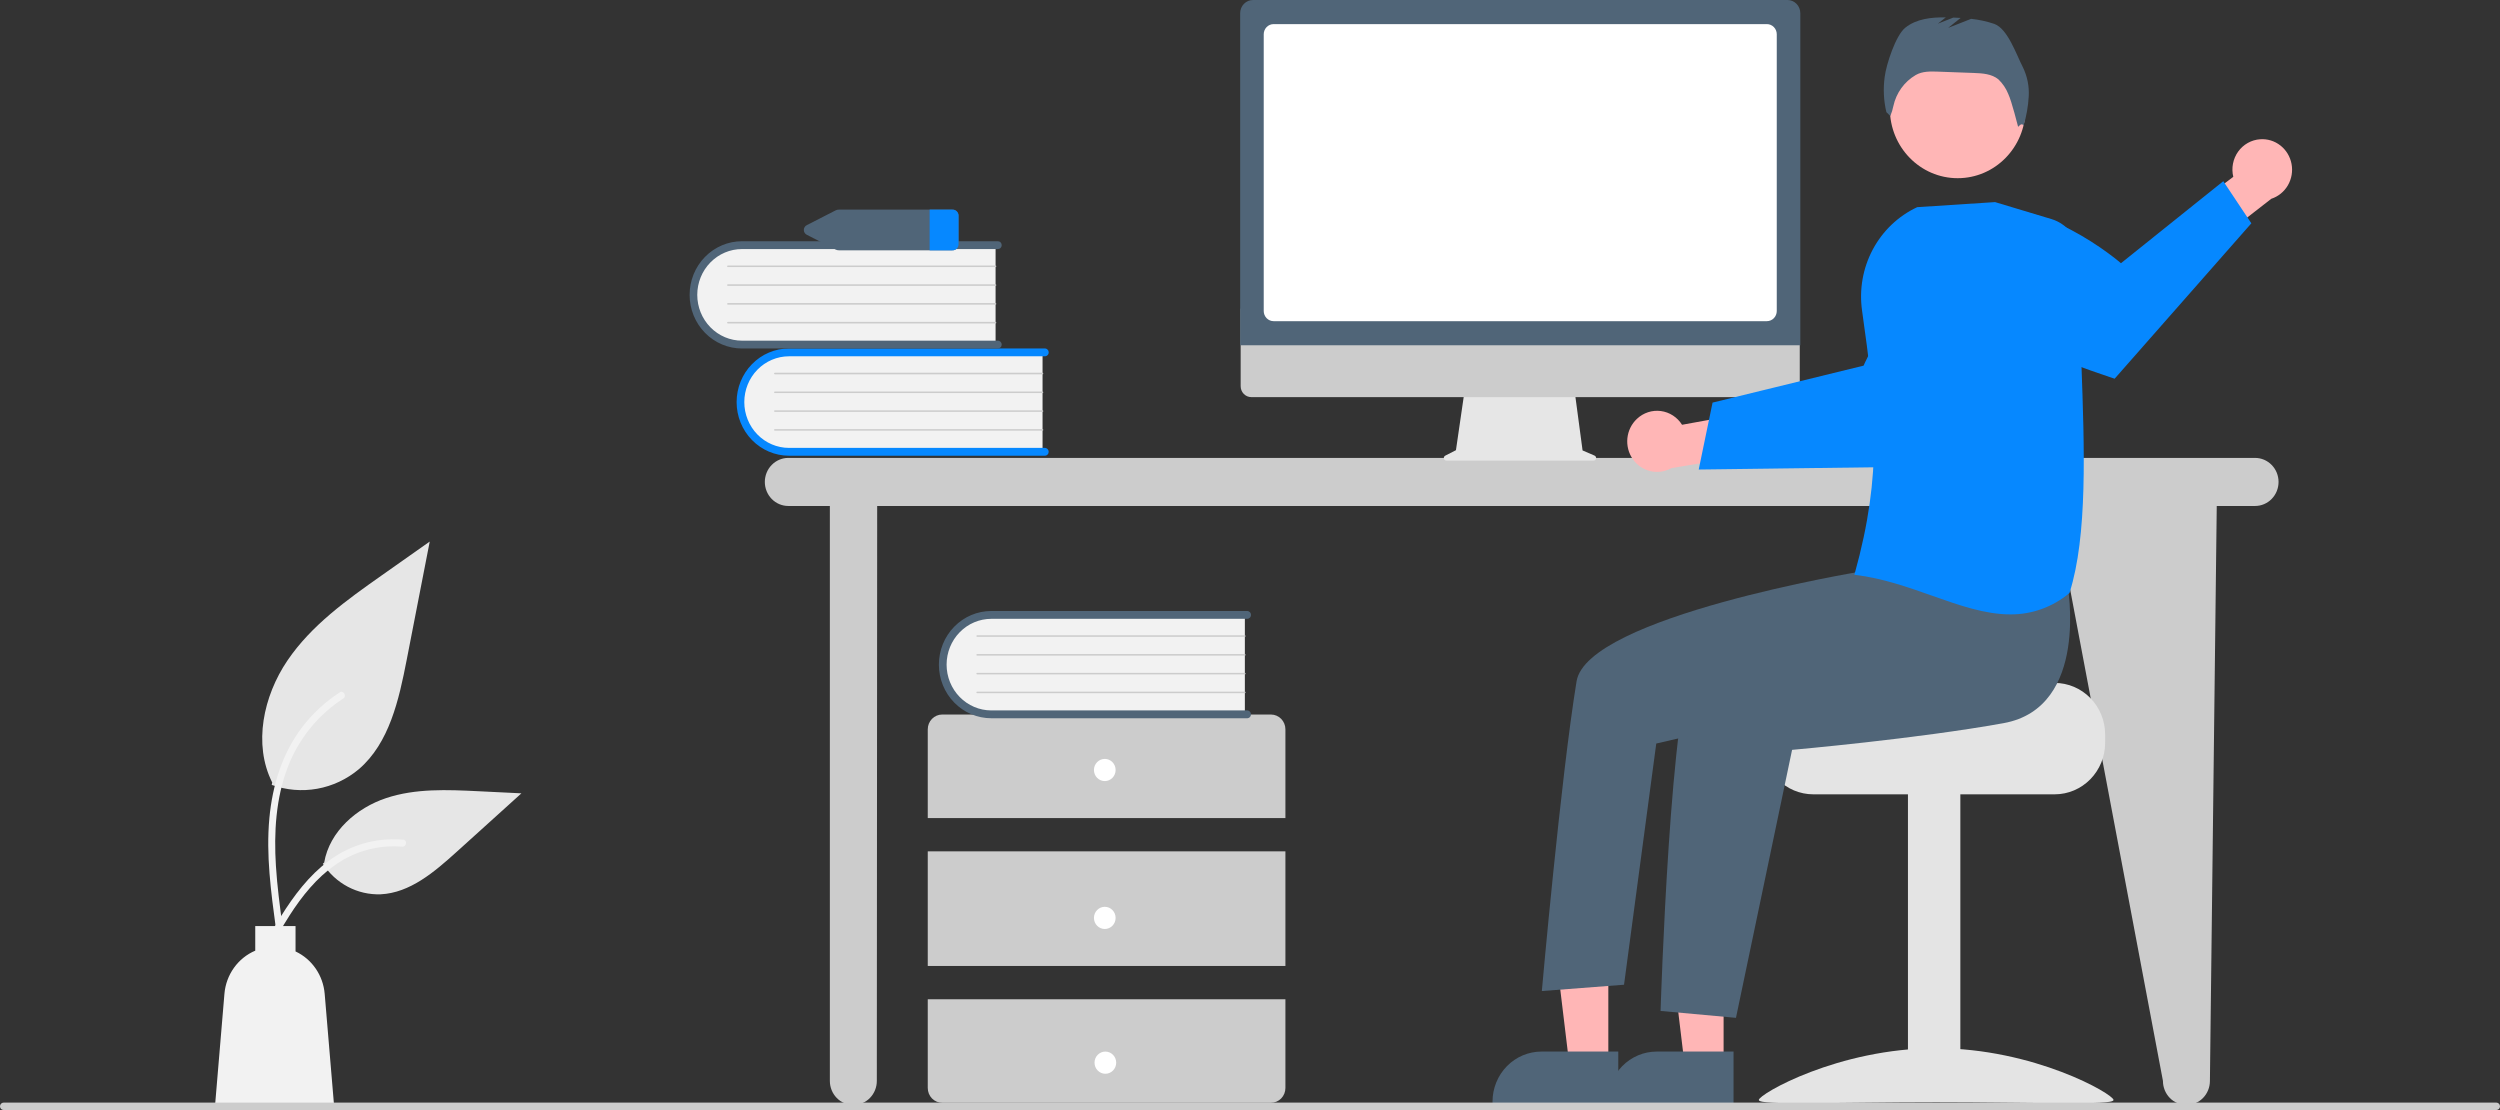<svg width="1000" height="444" viewBox="0 0 1000 444" fill="none" xmlns="http://www.w3.org/2000/svg">
<rect x="0" y="0" width="1000" height="444" fill="#333333" stroke="none"/>
<g clip-path="url(#clip0_304_40)">
<path d="M902.029 183.163H315.324C312.833 183.163 310.444 184.176 308.682 185.979C306.921 187.782 305.931 190.227 305.931 192.777C305.931 195.327 306.921 197.772 308.682 199.575C310.444 201.378 312.833 202.391 315.324 202.391H331.943V432.383C331.943 434.933 332.932 437.378 334.694 439.181C336.455 440.984 338.845 441.997 341.336 441.997C343.827 441.997 346.216 440.984 347.978 439.181C349.739 437.378 350.729 434.933 350.729 432.383L350.872 202.391H821.762L865.18 432.383C865.18 434.933 866.169 437.378 867.931 439.181C869.692 440.984 872.082 441.997 874.573 441.997C877.064 441.997 879.453 440.984 881.215 439.181C882.976 437.378 883.966 434.933 883.966 432.383L886.699 202.391H902.029C904.521 202.391 906.91 201.378 908.671 199.575C910.433 197.772 911.422 195.327 911.422 192.777C911.422 190.227 910.433 187.782 908.671 185.979C906.91 184.176 904.521 183.163 902.029 183.163V183.163Z" fill="#CCCCCC"/>
<path d="M417.022 140.325V181.037H317.365C314.754 181.13 312.149 180.696 309.702 179.759C307.254 178.822 305.011 177.4 303.099 175.576C301.188 173.751 299.647 171.56 298.564 169.125C297.48 166.691 296.876 164.063 296.785 161.389C296.694 158.716 297.119 156.051 298.034 153.546C298.95 151.04 300.338 148.744 302.121 146.788C303.904 144.832 306.045 143.255 308.423 142.146C310.801 141.037 313.37 140.418 315.982 140.325C316.443 140.309 316.904 140.309 317.365 140.325L417.022 140.325Z" fill="#F2F2F2"/>
<path d="M419.47 180.724C419.469 181.139 419.308 181.537 419.021 181.831C418.734 182.125 418.345 182.29 417.94 182.29H315.59C310.034 182.286 304.707 180.024 300.779 176.001C296.852 171.979 294.646 166.525 294.646 160.838C294.646 155.151 296.852 149.697 300.779 145.674C304.707 141.652 310.034 139.39 315.59 139.386H417.94C418.141 139.385 418.34 139.425 418.526 139.504C418.712 139.582 418.882 139.698 419.024 139.843C419.167 139.988 419.28 140.161 419.357 140.351C419.434 140.542 419.474 140.746 419.474 140.952C419.474 141.158 419.434 141.362 419.357 141.552C419.28 141.742 419.167 141.915 419.024 142.06C418.882 142.206 418.712 142.321 418.526 142.399C418.34 142.478 418.141 142.518 417.94 142.517H315.59C310.848 142.525 306.302 144.458 302.951 147.893C299.6 151.328 297.718 155.984 297.718 160.838C297.718 165.692 299.6 170.348 302.951 173.783C306.302 177.217 310.848 179.151 315.59 179.158H417.94C418.345 179.158 418.734 179.323 419.021 179.617C419.308 179.911 419.469 180.309 419.47 180.724V180.724Z" fill="#0688FF"/>
<path d="M417.022 149.72H309.93C309.849 149.721 309.771 149.688 309.713 149.63C309.656 149.572 309.623 149.493 309.622 149.41C309.621 149.327 309.653 149.248 309.709 149.188C309.766 149.129 309.843 149.095 309.924 149.094H417.022C417.102 149.095 417.179 149.128 417.236 149.187C417.293 149.246 417.325 149.325 417.325 149.407C417.325 149.49 417.293 149.569 417.236 149.628C417.179 149.686 417.102 149.72 417.022 149.72Z" fill="#CCCCCC"/>
<path d="M417.022 157.236H309.93C309.849 157.237 309.771 157.205 309.713 157.146C309.656 157.088 309.623 157.009 309.622 156.926C309.621 156.843 309.653 156.764 309.709 156.704C309.766 156.645 309.843 156.611 309.924 156.61H417.022C417.102 156.611 417.179 156.644 417.236 156.703C417.293 156.762 417.325 156.841 417.325 156.923C417.325 157.006 417.293 157.085 417.236 157.144C417.179 157.202 417.102 157.236 417.022 157.236Z" fill="#CCCCCC"/>
<path d="M417.022 164.752H309.93C309.849 164.753 309.771 164.721 309.713 164.662C309.656 164.604 309.623 164.525 309.622 164.442C309.621 164.359 309.653 164.28 309.709 164.22C309.766 164.161 309.843 164.127 309.924 164.126H417.022C417.102 164.127 417.179 164.16 417.236 164.219C417.293 164.278 417.325 164.357 417.325 164.439C417.325 164.522 417.293 164.601 417.236 164.66C417.179 164.718 417.102 164.752 417.022 164.752Z" fill="#CCCCCC"/>
<path d="M417.022 172.268H309.93C309.849 172.269 309.771 172.236 309.713 172.178C309.656 172.12 309.623 172.041 309.622 171.958C309.621 171.875 309.653 171.796 309.709 171.736C309.766 171.677 309.843 171.643 309.924 171.642H417.022C417.102 171.643 417.179 171.676 417.236 171.735C417.293 171.794 417.325 171.873 417.325 171.955C417.325 172.038 417.293 172.117 417.236 172.176C417.179 172.234 417.102 172.268 417.022 172.268Z" fill="#CCCCCC"/>
<path d="M398.236 97.433V138.145H298.579C293.304 138.333 288.173 136.368 284.313 132.683C280.454 128.999 278.182 123.896 277.999 118.497C277.815 113.098 279.735 107.846 283.335 103.896C286.935 99.945 291.921 97.621 297.195 97.433C297.656 97.416 298.118 97.416 298.579 97.433H398.236Z" fill="#F2F2F2"/>
<path d="M400.684 137.832C400.683 138.247 400.522 138.645 400.235 138.939C399.948 139.232 399.559 139.397 399.154 139.398H296.804C291.246 139.398 285.914 137.137 281.984 133.114C278.053 129.091 275.845 123.635 275.845 117.945C275.845 112.256 278.053 106.8 281.984 102.777C285.914 98.754 291.246 96.493 296.804 96.493H399.154C399.355 96.493 399.554 96.534 399.739 96.613C399.925 96.691 400.093 96.807 400.236 96.952C400.378 97.097 400.49 97.27 400.567 97.46C400.644 97.65 400.684 97.854 400.684 98.059C400.684 98.265 400.644 98.469 400.567 98.659C400.49 98.849 400.378 99.021 400.236 99.166C400.093 99.312 399.925 99.427 399.739 99.506C399.554 99.585 399.355 99.625 399.154 99.625H296.804C292.057 99.625 287.504 101.555 284.147 104.991C280.79 108.427 278.905 113.087 278.905 117.946C278.905 122.804 280.79 127.464 284.147 130.9C287.504 134.336 292.057 136.266 296.804 136.266H399.154C399.559 136.266 399.948 136.431 400.235 136.725C400.522 137.018 400.683 137.416 400.684 137.832Z" fill="#506578"/>
<path d="M398.236 106.828H291.144C291.063 106.828 290.985 106.796 290.927 106.738C290.87 106.68 290.837 106.601 290.836 106.518C290.835 106.435 290.867 106.355 290.923 106.296C290.98 106.237 291.057 106.203 291.138 106.202H398.236C398.316 106.202 398.393 106.236 398.45 106.294C398.507 106.353 398.539 106.432 398.539 106.515C398.539 106.597 398.507 106.676 398.45 106.735C398.393 106.794 398.316 106.827 398.236 106.828V106.828Z" fill="#CCCCCC"/>
<path d="M398.236 114.344H291.144C291.063 114.344 290.985 114.312 290.927 114.254C290.87 114.196 290.837 114.117 290.836 114.034C290.835 113.951 290.867 113.871 290.923 113.812C290.98 113.753 291.057 113.719 291.138 113.718H398.236C398.316 113.718 398.393 113.752 398.45 113.81C398.507 113.869 398.539 113.948 398.539 114.031C398.539 114.113 398.507 114.193 398.45 114.251C398.393 114.31 398.316 114.343 398.236 114.344Z" fill="#CCCCCC"/>
<path d="M398.236 121.86H291.144C291.063 121.86 290.985 121.828 290.927 121.77C290.87 121.712 290.837 121.633 290.836 121.55C290.835 121.467 290.867 121.387 290.923 121.328C290.98 121.269 291.057 121.235 291.138 121.234H398.236C398.316 121.235 398.393 121.268 398.45 121.327C398.507 121.385 398.539 121.464 398.539 121.547C398.539 121.629 398.507 121.709 398.45 121.767C398.393 121.826 398.316 121.859 398.236 121.86Z" fill="#CCCCCC"/>
<path d="M398.236 129.376H291.144C291.063 129.376 290.985 129.344 290.927 129.286C290.87 129.228 290.837 129.149 290.836 129.066C290.835 128.983 290.867 128.903 290.923 128.844C290.98 128.785 291.057 128.751 291.138 128.75H398.236C398.316 128.75 398.393 128.784 398.45 128.842C398.507 128.901 398.539 128.98 398.539 129.063C398.539 129.145 398.507 129.225 398.45 129.283C398.393 129.342 398.316 129.375 398.236 129.376V129.376Z" fill="#CCCCCC"/>
<path d="M514.166 327.225V291.728C514.166 290.159 513.557 288.654 512.473 287.545C511.389 286.435 509.919 285.812 508.386 285.812H376.883C375.35 285.812 373.88 286.435 372.796 287.545C371.712 288.654 371.103 290.159 371.103 291.728V327.225H514.166Z" fill="#CCCCCC"/>
<path d="M514.166 340.537H371.103V386.387H514.166V340.537Z" fill="#CCCCCC"/>
<path d="M371.103 399.698V435.196C371.103 436.765 371.712 438.27 372.796 439.379C373.88 440.488 375.35 441.112 376.883 441.112H508.386C509.919 441.112 511.389 440.488 512.473 439.379C513.557 438.27 514.166 436.765 514.166 435.196V399.698H371.103Z" fill="#CCCCCC"/>
<path d="M441.912 312.435C444.306 312.435 446.247 310.448 446.247 307.997C446.247 305.547 444.306 303.56 441.912 303.56C439.518 303.56 437.577 305.547 437.577 307.997C437.577 310.448 439.518 312.435 441.912 312.435Z" fill="white"/>
<path d="M441.912 371.597C444.306 371.597 446.247 369.61 446.247 367.159C446.247 364.709 444.306 362.722 441.912 362.722C439.518 362.722 437.577 364.709 437.577 367.159C437.577 369.61 439.518 371.597 441.912 371.597Z" fill="white"/>
<path d="M442.144 429.506C444.539 429.506 446.48 427.519 446.48 425.069C446.48 422.618 444.539 420.631 442.144 420.631C439.75 420.631 437.809 422.618 437.809 425.069C437.809 427.519 439.75 429.506 442.144 429.506Z" fill="white"/>
<path d="M497.946 245.338V286.05H398.29C393.018 286.234 387.89 284.268 384.033 280.583C380.176 276.899 377.907 271.798 377.723 266.402C377.54 261.006 379.457 255.756 383.054 251.806C386.651 247.856 391.633 245.53 396.905 245.338C397.367 245.321 397.828 245.321 398.29 245.338H497.946Z" fill="#F2F2F2"/>
<path d="M500.395 285.736C500.394 286.152 500.233 286.55 499.946 286.844C499.659 287.137 499.27 287.302 498.865 287.302H396.515C390.958 287.304 385.627 285.046 381.696 281.026C377.764 277.005 375.554 271.551 375.551 265.863C375.547 260.175 377.751 254.718 381.678 250.693C385.605 246.668 390.933 244.404 396.49 244.398H498.865C499.066 244.398 499.265 244.438 499.451 244.516C499.637 244.595 499.807 244.71 499.949 244.855C500.092 245.001 500.205 245.174 500.282 245.364C500.359 245.554 500.399 245.758 500.399 245.964C500.399 246.17 500.359 246.374 500.282 246.564C500.205 246.754 500.092 246.927 499.949 247.073C499.807 247.218 499.637 247.333 499.451 247.412C499.265 247.49 499.066 247.53 498.865 247.53H396.515C391.772 247.536 387.225 249.469 383.873 252.904C380.522 256.339 378.639 260.996 378.639 265.85C378.639 270.705 380.522 275.361 383.873 278.796C387.225 282.231 391.772 284.164 396.515 284.171H498.865C499.27 284.171 499.659 284.336 499.946 284.629C500.233 284.923 500.394 285.321 500.395 285.736V285.736Z" fill="#506578"/>
<path d="M497.947 254.733H390.855C390.774 254.733 390.696 254.701 390.638 254.643C390.581 254.585 390.548 254.505 390.547 254.423C390.546 254.34 390.578 254.26 390.634 254.201C390.691 254.141 390.768 254.108 390.849 254.106H497.947C498.027 254.107 498.105 254.141 498.161 254.199C498.218 254.258 498.25 254.337 498.25 254.42C498.25 254.502 498.218 254.581 498.161 254.64C498.105 254.699 498.027 254.732 497.947 254.733H497.947Z" fill="#CCCCCC"/>
<path d="M497.947 262.249H390.855C390.774 262.249 390.696 262.217 390.638 262.159C390.581 262.101 390.548 262.021 390.547 261.939C390.546 261.856 390.578 261.776 390.634 261.717C390.691 261.658 390.768 261.624 390.849 261.623H497.947C498.027 261.623 498.105 261.657 498.161 261.715C498.218 261.774 498.25 261.853 498.25 261.936C498.25 262.018 498.218 262.097 498.161 262.156C498.105 262.215 498.027 262.248 497.947 262.249H497.947Z" fill="#CCCCCC"/>
<path d="M497.947 269.765H390.855C390.774 269.765 390.696 269.733 390.638 269.675C390.581 269.617 390.548 269.538 390.547 269.455C390.546 269.372 390.578 269.292 390.634 269.233C390.691 269.174 390.768 269.14 390.849 269.139H497.947C498.027 269.139 498.105 269.173 498.161 269.231C498.218 269.29 498.25 269.369 498.25 269.452C498.25 269.534 498.218 269.613 498.161 269.672C498.105 269.731 498.027 269.764 497.947 269.765H497.947Z" fill="#CCCCCC"/>
<path d="M497.947 277.281H390.855C390.774 277.281 390.696 277.249 390.638 277.191C390.581 277.133 390.548 277.054 390.547 276.971C390.546 276.888 390.578 276.808 390.634 276.749C390.691 276.69 390.768 276.656 390.849 276.655H497.947C498.027 276.655 498.105 276.689 498.161 276.747C498.218 276.806 498.25 276.885 498.25 276.968C498.25 277.05 498.218 277.129 498.161 277.188C498.105 277.247 498.027 277.28 497.947 277.281H497.947Z" fill="#CCCCCC"/>
<path d="M380.905 83.852H335.501C335.07 83.851 334.645 83.952 334.258 84.147L322.799 90.019C322.421 90.183 322.1 90.457 321.874 90.807C321.648 91.157 321.527 91.567 321.527 91.986C321.527 92.406 321.648 92.816 321.874 93.166C322.1 93.515 322.421 93.789 322.799 93.953L334.258 99.825C334.645 100.02 335.07 100.121 335.501 100.121H380.905C381.531 100.158 382.146 99.941 382.617 99.518C383.087 99.094 383.376 98.498 383.42 97.858V86.115C383.376 85.475 383.087 84.878 382.617 84.455C382.146 84.031 381.531 83.814 380.905 83.852V83.852Z" fill="#506578"/>
<path d="M383.42 86.115V97.858C383.376 98.498 383.087 99.094 382.617 99.518C382.146 99.941 381.531 100.158 380.905 100.121H371.859V83.852H380.905C381.531 83.814 382.146 84.031 382.617 84.455C383.087 84.878 383.376 85.475 383.42 86.115V86.115Z" fill="#0688FF"/>
<path d="M108.691 313.963C114.538 316.066 120.815 316.593 126.918 315.492C133.021 314.392 138.745 311.702 143.537 307.68C155.742 297.195 159.569 279.922 162.682 263.928C165.752 248.158 168.822 232.389 171.892 216.62L152.611 230.208C138.745 239.979 124.567 250.064 114.967 264.218C105.367 278.372 101.176 297.693 108.89 313.008" fill="#E6E6E6"/>
<path d="M110.339 371.239C108.388 356.69 106.381 341.955 107.75 327.25C108.966 314.191 112.858 301.435 120.784 290.977C124.99 285.436 130.109 280.689 135.909 276.948C137.422 275.971 138.814 278.425 137.308 279.398C127.271 285.89 119.509 295.476 115.138 306.776C110.312 319.341 109.537 333.037 110.369 346.385C110.872 354.457 111.938 362.476 113.012 370.485C113.096 370.847 113.044 371.228 112.864 371.552C112.684 371.876 112.391 372.118 112.044 372.229C111.69 372.327 111.312 372.278 110.993 372.092C110.674 371.907 110.439 371.6 110.339 371.239L110.339 371.239Z" fill="#F2F2F2"/>
<path d="M129.135 345.494C131.643 349.395 135.09 352.569 139.143 354.71C143.197 356.852 147.722 357.888 152.28 357.721C163.997 357.152 173.765 348.782 182.557 340.836L208.565 317.334L191.352 316.491C178.974 315.885 166.276 315.319 154.487 319.226C142.697 323.133 131.823 332.535 129.668 345.026" fill="#E6E6E6"/>
<path d="M104.824 379.602C114.217 362.592 125.112 343.687 144.579 337.644C149.992 335.97 155.667 335.37 161.3 335.877C163.076 336.034 162.632 338.835 160.86 338.678C151.418 337.876 141.994 340.428 134.175 345.904C126.651 351.146 120.793 358.433 115.835 366.161C112.798 370.895 110.077 375.829 107.356 380.757C106.486 382.332 103.945 381.195 104.824 379.602L104.824 379.602Z" fill="#F2F2F2"/>
<path d="M89.775 397.507C90.091 393.753 91.408 390.161 93.581 387.121C95.754 384.08 98.701 381.709 102.1 380.264V370.43H118.215V380.574C121.447 382.09 124.229 384.455 126.276 387.43C128.324 390.405 129.564 393.882 129.87 397.507L133.659 442.591H85.985L89.775 397.507Z" fill="#F2F2F2"/>
<path d="M637.822 182.239L633.028 180.173L629.74 155.576H585.945L582.38 180.072L578.091 182.267C577.886 182.372 577.722 182.545 577.625 182.758C577.527 182.971 577.503 183.211 577.556 183.439C577.609 183.668 577.735 183.871 577.915 184.017C578.095 184.163 578.318 184.242 578.547 184.242H637.427C637.662 184.242 637.89 184.159 638.072 184.006C638.254 183.854 638.379 183.642 638.426 183.406C638.472 183.17 638.437 182.925 638.327 182.712C638.217 182.499 638.039 182.332 637.822 182.239V182.239Z" fill="#E6E6E6"/>
<path d="M715.648 158.848H500.518C499.389 158.846 498.307 158.385 497.51 157.567C496.713 156.749 496.265 155.641 496.265 154.486V123.437H719.901V154.486C719.901 155.641 719.453 156.749 718.656 157.567C717.858 158.385 716.777 158.846 715.648 158.848V158.848Z" fill="#CCCCCC"/>
<path d="M720.126 138.111H496.069V5.259C496.07 3.864 496.612 2.528 497.575 1.542C498.539 0.556 499.845 0.002 501.207 0H714.987C716.35 0.002 717.656 0.556 718.619 1.542C719.582 2.528 720.124 3.864 720.126 5.259L720.126 138.111Z" fill="#506578"/>
<path d="M706.744 128.469H509.451C508.401 128.468 507.394 128.04 506.651 127.28C505.909 126.52 505.491 125.49 505.49 124.415V13.697C505.491 12.622 505.909 11.591 506.651 10.831C507.394 10.071 508.401 9.643 509.451 9.642H706.744C707.794 9.643 708.801 10.071 709.543 10.831C710.286 11.591 710.703 12.622 710.705 13.697V124.415C710.703 125.49 710.286 126.52 709.543 127.28C708.801 128.04 707.794 128.468 706.744 128.469V128.469Z" fill="white"/>
<path d="M654.779 167.536C656.053 166.332 657.569 165.428 659.221 164.888C660.873 164.349 662.621 164.187 664.341 164.413C666.06 164.639 667.711 165.249 669.176 166.199C670.64 167.149 671.884 168.416 672.818 169.911L699.505 165.055L706.343 180.933L668.563 187.249C666.005 188.69 663.02 189.12 660.173 188.458C657.326 187.796 654.815 186.089 653.116 183.659C651.417 181.229 650.648 178.245 650.955 175.274C651.261 172.302 652.622 169.549 654.779 167.536V167.536Z" fill="#FFB6B6"/>
<path d="M679.487 187.81L707.308 187.455L710.829 187.407L767.432 186.677C767.432 186.677 782.803 171.668 796.187 156.215L794.311 142.328C792.481 128.698 785.875 116.214 775.723 107.197C756.554 120.307 745.437 146.257 745.437 146.257L710.341 154.848L706.83 155.707L685.023 161.041L679.487 187.81Z" fill="#0688FF"/>
<path d="M821.905 273.17H769.974C769.974 275.448 713.206 277.296 713.206 277.296C711.954 278.261 710.813 279.368 709.804 280.597C706.774 284.296 705.117 288.972 705.127 293.799V297.1C705.129 302.57 707.254 307.816 711.033 311.685C714.812 315.553 719.938 317.727 725.283 317.729H821.905C827.249 317.724 832.373 315.549 836.152 311.681C839.931 307.814 842.056 302.57 842.06 297.1V293.799C842.053 288.33 839.927 283.088 836.149 279.221C832.371 275.354 827.248 273.178 821.905 273.17V273.17Z" fill="#E4E4E4"/>
<path d="M784.141 316.909H763.179V440.744H784.141V316.909Z" fill="#E4E4E4"/>
<path d="M703.52 439.99C703.52 442.308 735.283 440.887 774.466 440.887C813.649 440.887 845.413 442.308 845.413 439.99C845.413 437.672 813.649 419.289 774.466 419.289C735.283 419.289 703.52 437.672 703.52 439.99Z" fill="#E4E4E4"/>
<path d="M689.439 425.841L673.838 425.84L666.417 364.252L689.441 364.253L689.439 425.841Z" fill="#FFB6B6"/>
<path d="M693.417 441.318L643.115 441.316V440.665C643.115 435.35 645.178 430.253 648.85 426.495C652.522 422.737 657.501 420.626 662.694 420.626H662.695L693.418 420.627L693.417 441.318Z" fill="#506578"/>
<path d="M643.331 425.841L627.73 425.84L620.309 364.252L643.333 364.253L643.331 425.841Z" fill="#FFB6B6"/>
<path d="M647.309 441.318L597.007 441.316V440.665C597.007 435.35 599.07 430.253 602.742 426.495C606.414 422.737 611.393 420.626 616.586 420.626H616.587L647.31 420.627L647.309 441.318Z" fill="#506578"/>
<path d="M783.075 71.277C798.056 71.277 810.2 58.847 810.2 43.514C810.2 28.182 798.056 15.752 783.075 15.752C768.095 15.752 755.95 28.182 755.95 43.514C755.95 58.847 768.095 71.277 783.075 71.277Z" fill="#FFB6B6"/>
<path d="M826.976 233.731C826.976 233.731 836.077 282.987 801.449 289.26C766.82 295.532 716.833 299.941 716.833 299.941L694.386 407.134L664.228 404.378C664.228 404.378 668.239 275.341 678.102 265.246C687.966 255.151 750.307 224.923 750.307 224.923L826.976 233.731Z" fill="#506578"/>
<path d="M759.344 213.087L744.199 228.637C744.199 228.637 634.845 246.665 630.626 272.516C624.257 311.545 616.734 396.416 616.734 396.416L649.612 393.892L662.505 297.417L715.111 285.169L774.962 251.786L759.344 213.087Z" fill="#506578"/>
<path d="M809.177 26.942C806.499 21.772 803.097 11.466 797.693 9.555C794.691 8.537 791.589 7.86 788.443 7.539L779.257 11.155L784.257 7.175C783.283 7.116 782.31 7.067 781.338 7.029L775.14 9.469L778.311 6.945C772.533 6.884 766.568 7.499 762.091 11.1C758.274 14.169 754.492 25.796 753.881 30.724C753.227 35.439 753.456 40.238 754.555 44.865L756.125 46.392C756.674 45.104 757.087 43.759 757.356 42.38C757.919 39.805 759 37.378 760.53 35.253C762.06 33.129 764.005 31.354 766.242 30.041L766.328 29.992C768.96 28.476 772.155 28.546 775.174 28.657L789.512 29.185C792.961 29.312 796.676 29.535 799.365 31.75C801.074 33.384 802.418 35.377 803.305 37.592C804.641 40.352 807.253 50.764 807.253 50.764C807.253 50.764 808.73 48.799 809.438 50.262C810.574 46.445 811.264 42.504 811.495 38.521C811.721 34.521 810.922 30.529 809.177 26.942V26.942Z" fill="#506578"/>
<path d="M904.047 55.706C902.317 55.823 900.633 56.326 899.113 57.181C897.593 58.036 896.275 59.222 895.252 60.654C894.228 62.087 893.524 63.732 893.189 65.473C892.854 67.214 892.896 69.01 893.312 70.733L871.5 87.201L878.044 103.208L908.528 79.509C911.31 78.602 913.67 76.682 915.161 74.113C916.652 71.544 917.17 68.505 916.618 65.57C916.065 62.636 914.48 60.012 912.164 58.194C909.847 56.376 906.959 55.49 904.047 55.706V55.706Z" fill="#FFB6B6"/>
<path d="M900.537 89.326L845.855 151.483C845.855 151.483 819.705 142.915 799.482 133.626L790.396 105.065C788.287 98.44 787.386 91.473 787.74 84.514C815.776 76.878 848.385 105.289 848.385 105.289L889.316 72.474L900.537 89.326Z" fill="#0688FF"/>
<path d="M772.944 238.321C763.188 234.872 753.1 231.306 742.219 229.967L741.752 229.909L741.881 229.446C753.145 188.968 750.333 163.075 744.814 124.18C743.64 115.79 745.148 107.237 749.114 99.796C753.079 92.356 759.289 86.428 766.817 82.897L766.884 82.866L797.96 80.844L798.031 80.84L820.633 87.644C823.884 88.63 826.73 90.68 828.734 93.479C830.738 96.279 831.791 99.674 831.729 103.144C831.485 115.935 832.004 130.217 832.554 145.336C833.787 179.256 835.062 214.33 827.825 237.088L827.787 237.207L827.691 237.284C821.038 242.83 812.703 245.827 804.123 245.758C793.978 245.758 783.625 242.098 772.944 238.321Z" fill="#0688FF"/>
<path d="M998.555 444H1.445C1.062 444 0.694 443.844 0.423 443.567C0.152 443.289 0 442.913 0 442.521C0 442.129 0.152 441.753 0.423 441.475C0.694 441.198 1.062 441.042 1.445 441.042H998.555C998.938 441.042 999.306 441.198 999.577 441.475C999.848 441.753 1000 442.129 1000 442.521C1000 442.913 999.848 443.289 999.577 443.567C999.306 443.844 998.938 444 998.555 444Z" fill="#CCCCCC"/>
</g>
<defs>
<clipPath id="clip0_304_40">
<rect width="1000" height="444" fill="white"/>
</clipPath>
</defs>
</svg>
